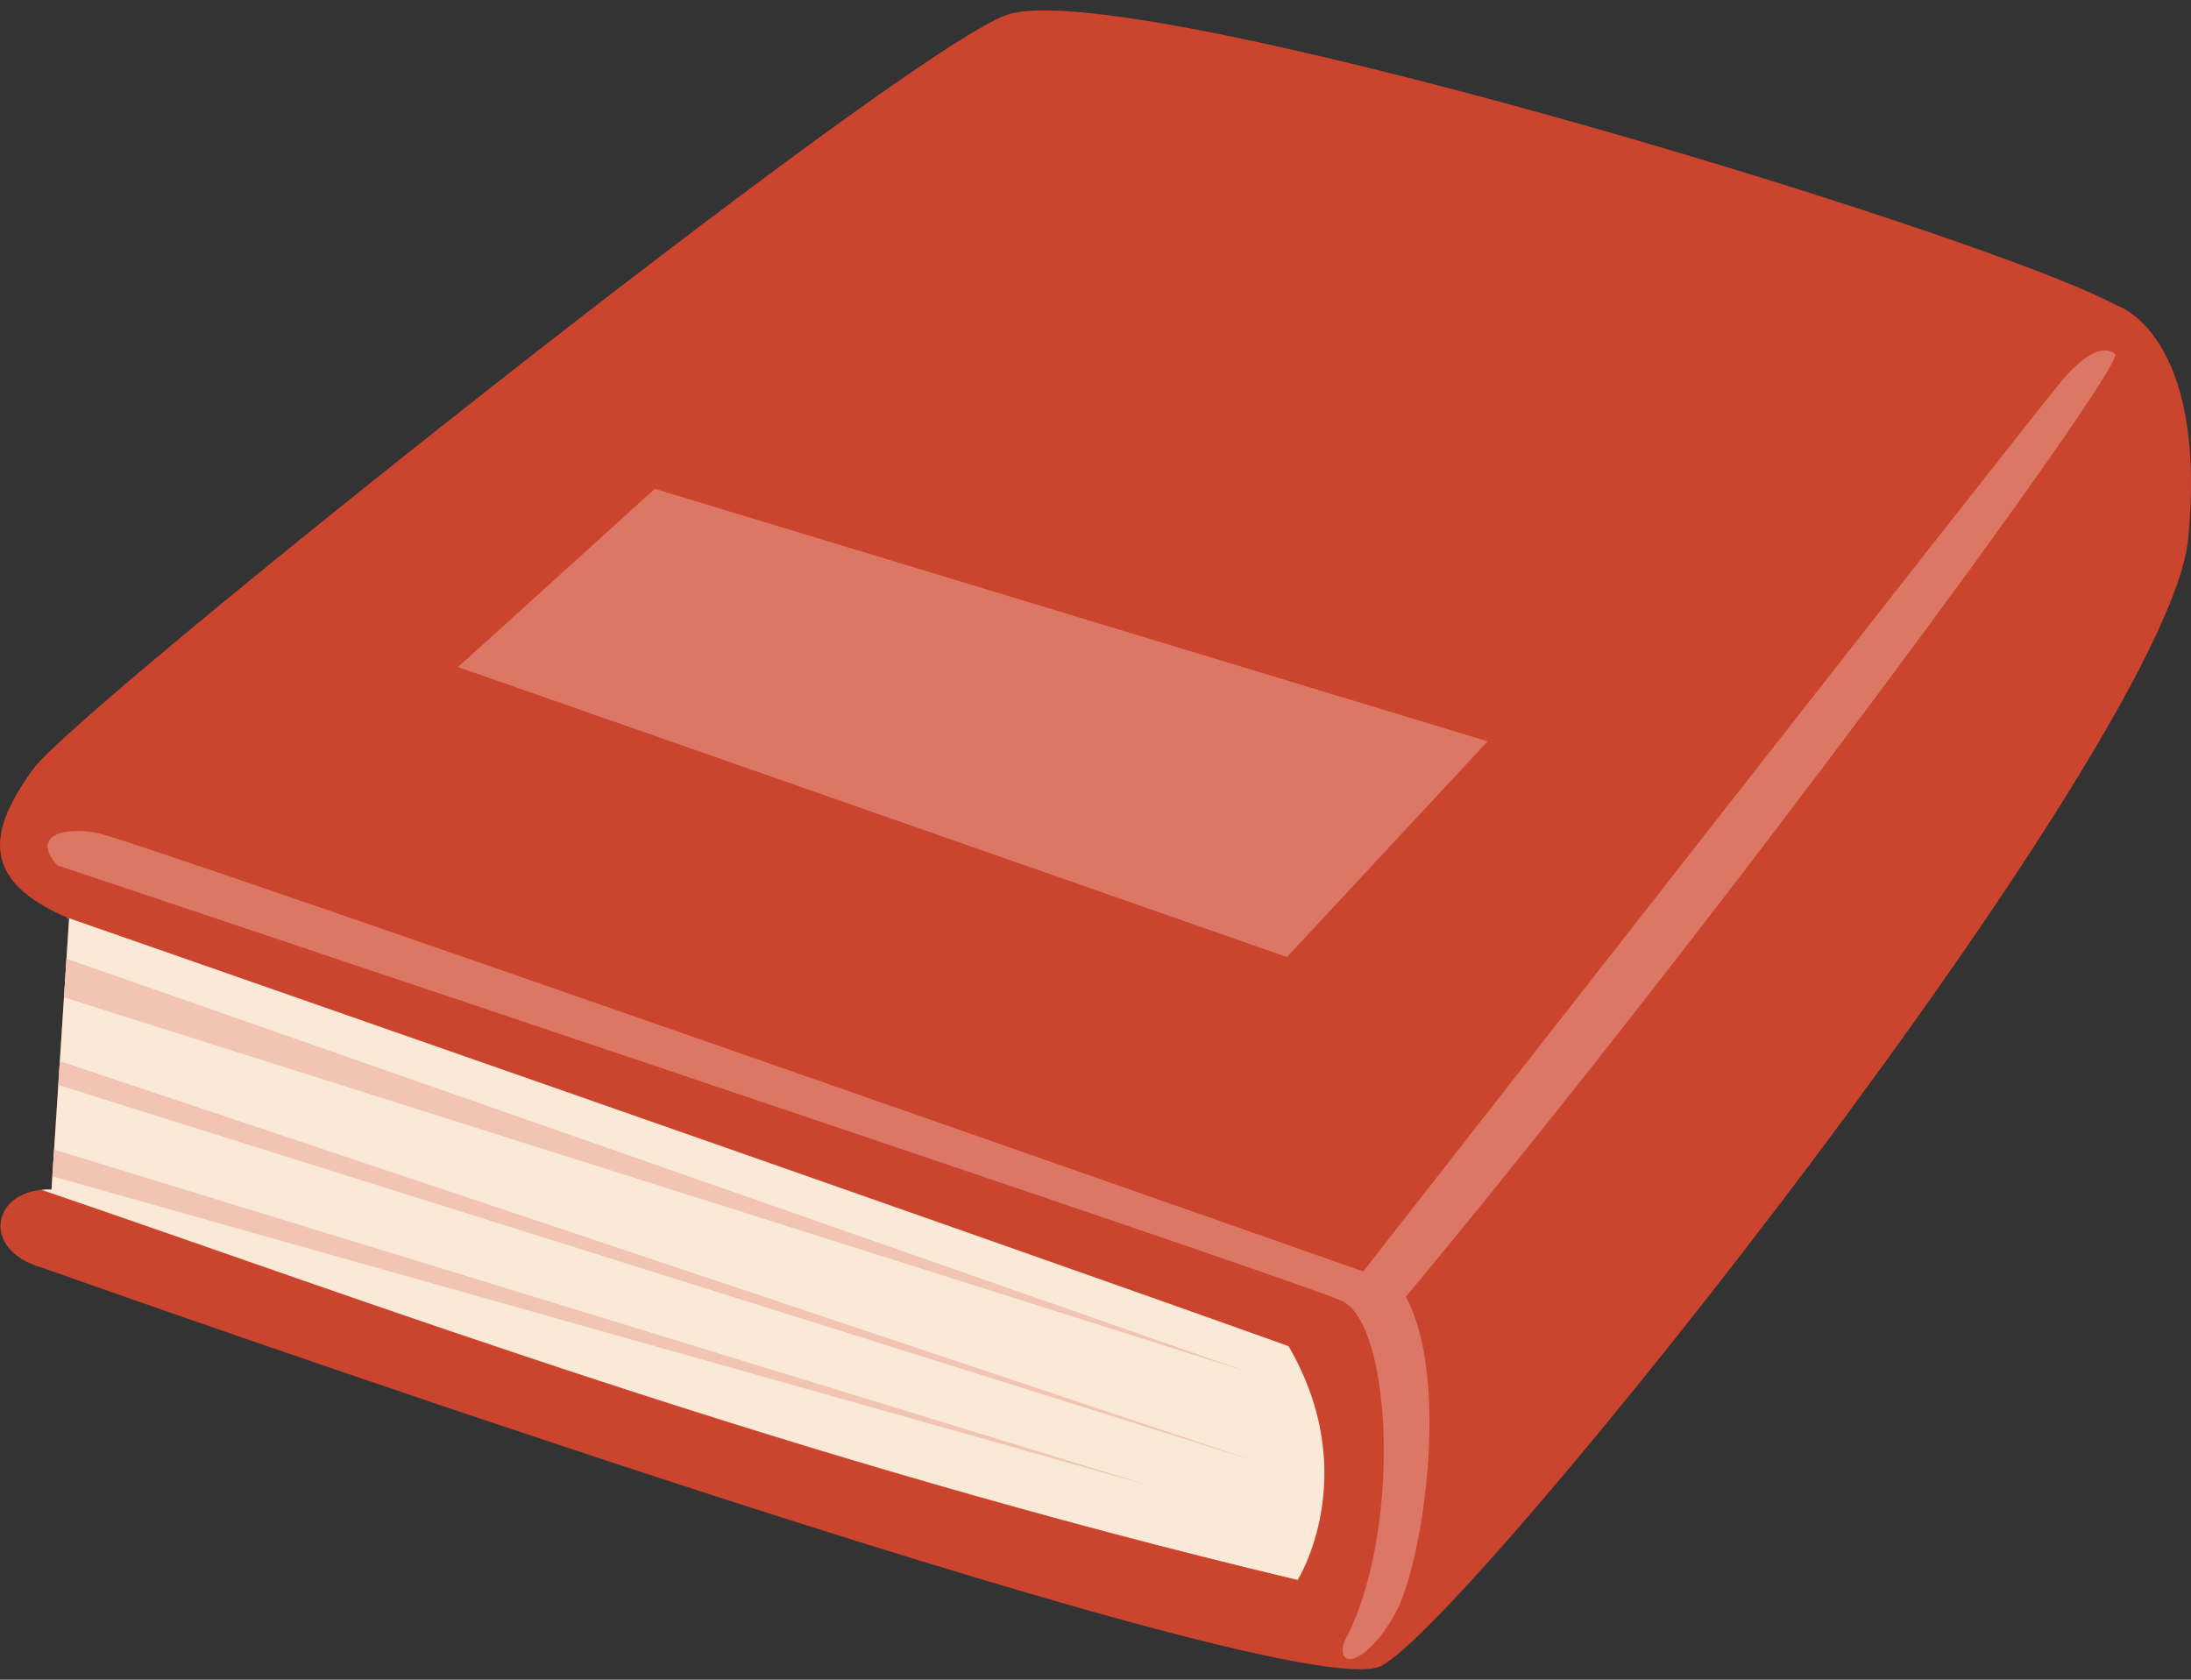 <svg width="120" height="92" viewBox="0 0 120 92" fill="none" xmlns="http://www.w3.org/2000/svg">
<rect x="0" y="0" width="120" height="92" fill="#333333" stroke="none"/>
<path d="M115.933 16.725C115.933 16.725 120.937 18.26 119.844 29.523C118.753 40.787 80.608 88.766 75.633 91.25C70.657 93.733 2.316 69.437 2.316 69.437C-1.154 68.459 -0.437 65.037 2.821 65.154L3.784 50.3C-1.186 48.214 -0.621 45.466 1.836 42.097C4.293 38.727 48.836 3.237 55.064 0.842C61.292 -1.554 108.354 12.648 115.929 16.727L115.933 16.725Z" fill="#CB442E"/>
<path d="M3.683 50.26L3.641 50.272C3.691 50.28 3.733 50.291 3.785 50.298L2.821 65.153C2.629 65.146 2.446 65.153 2.271 65.169C20.45 71.371 42.852 79.805 71.072 86.536C71.072 86.536 74.68 80.801 70.573 73.731C54.265 67.88 3.683 50.258 3.683 50.258V50.26Z" fill="#FAE9D7"/>
<path d="M3.146 47.398C3.146 47.398 70.582 69.953 73.462 71.238C76.34 72.523 76.73 84.286 73.604 89.949C73.18 91.603 74.999 91.016 76.465 88.279C77.93 85.543 79.448 75.504 76.995 71.031C94 50.583 115.72 21.013 115.862 19.426C115.862 19.426 115.032 18.333 112.896 20.89C110.759 23.448 74.665 69.637 74.665 69.637C74.665 69.637 7.528 46.044 5.372 45.633C3.219 45.223 1.77 45.906 3.148 47.398H3.146Z" fill="#DC7665"/>
<path d="M25.084 36.537L35.865 26.773L81.478 40.603L70.488 52.42L25.084 36.535V36.537Z" fill="#DC7665"/>
<path d="M3.641 52.511L3.505 54.627L68.341 75.142L3.641 52.51V52.511ZM3.278 58.121L3.194 59.426L68.694 80.01L3.28 58.121H3.278ZM2.963 62.966L2.869 64.425L63.058 81.398L2.965 62.966H2.963Z" fill="#F1C4B3"/>
</svg>
